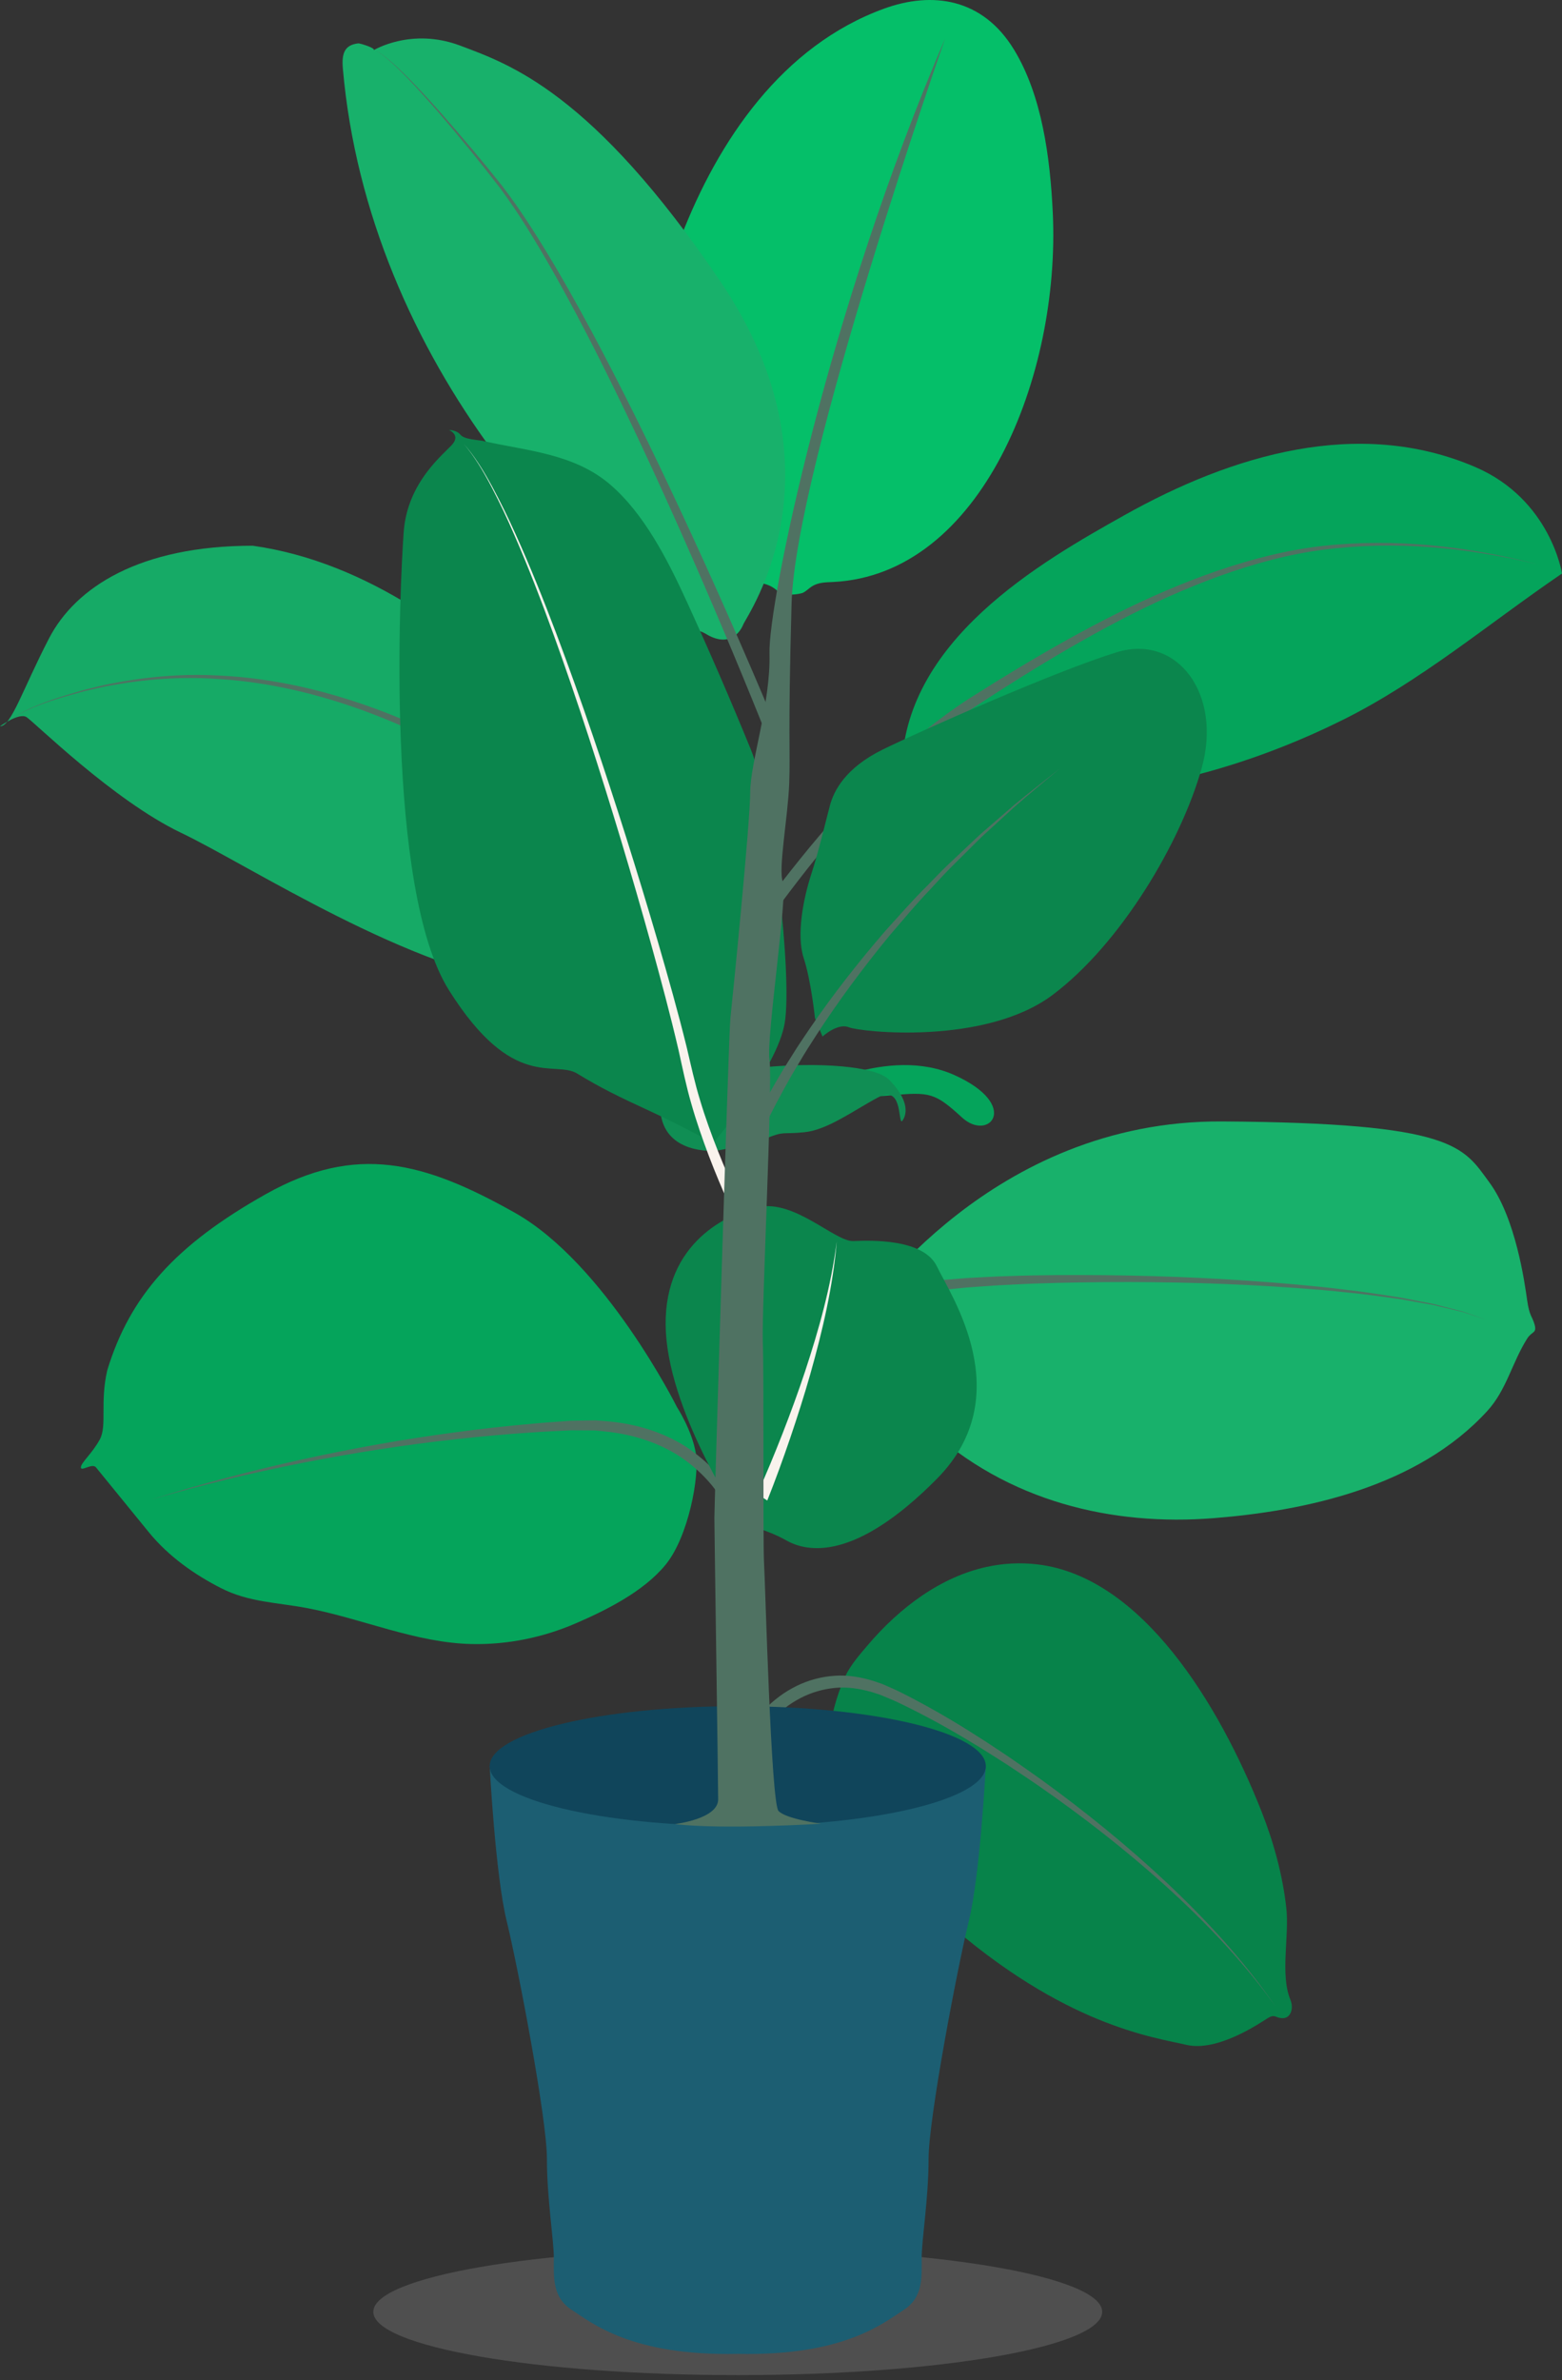 <svg width="279" height="425" viewBox="0 0 279 425" fill="none" xmlns="http://www.w3.org/2000/svg">
<rect x="0" y="0" width="279" height="425" fill="#333333" stroke="none"/>
<path d="M143.544 195.008C143.881 195.008 158.594 186.602 170.5 191.977C182.406 197.351 176.678 203.965 171.849 199.555C167.018 195.145 166.156 194.931 159.119 195.59C152.08 196.248 143.544 195.008 143.544 195.008Z" fill="#05A45B"/>
<path d="M127.82 205.481C127.82 205.481 118.497 206.308 117.935 198.178C117.373 190.047 153.99 187.842 158.819 192.803C163.649 197.764 161.066 200.243 161.066 200.243C160.392 200.107 161.179 193.63 156.798 195.973C152.417 198.315 147.812 201.76 143.656 202.174C139.501 202.587 140.286 201.899 136.805 203.276C133.323 204.654 127.82 205.481 127.82 205.481Z" fill="#108E54"/>
<path d="M139.051 105.715C139.051 105.715 137.703 104.061 135.008 104.061C132.312 104.061 116.138 100.753 114.117 85.044C112.094 69.336 121.529 14.768 157.921 1.539C166.488 -1.576 175.509 -0.361 181.132 8.883C186.106 17.058 187.575 28.059 188.045 37.998C189.417 67.059 175.308 102.641 148.772 103.921C147.495 103.983 146.158 103.977 145.024 104.703C144.489 105.044 144.022 105.539 143.465 105.823C142.796 106.164 139.674 106.48 139.051 105.715Z" fill="#05BF69"/>
<path d="M0 129.691C0 129.691 3.37 127.211 4.718 128.038C6.066 128.864 20.218 142.92 32.348 148.707C44.479 154.495 73.457 173.511 95.696 175.991C117.935 178.473 123.326 175.164 124 172.684C124.674 170.204 121.978 167.724 121.978 165.244C121.978 162.763 118.609 156.149 117.262 153.668C115.914 151.188 86.261 103.234 45.152 97.446C24.935 97.446 13.479 104.887 8.761 113.982C4.044 123.077 2.022 129.691 0 129.691Z" fill="#16AA66"/>
<path d="M66.718 8.98C66.718 8.98 73.457 4.846 82.218 8.153C90.979 11.46 105.806 16.421 128.717 50.319C151.63 84.218 133.435 109.849 132.762 111.502C132.088 113.156 130.066 115.636 126.022 113.156C121.978 110.676 114.565 116.463 88.283 80.91C74.152 61.796 63.494 38.174 61.239 12.23C60.997 9.435 61.604 8.017 63.994 7.745C64.296 7.71 67.281 8.634 66.718 8.98Z" fill="#18B16B"/>
<path d="M136.141 129.315C131.666 118.179 126.985 107.135 122.151 96.209C117.309 85.287 112.302 74.47 106.977 63.894C104.311 58.61 101.562 53.387 98.666 48.291C95.756 43.213 92.748 38.197 89.343 33.612C85.877 29.094 82.274 24.697 78.606 20.407C76.765 18.27 74.898 16.167 72.972 14.145C72 13.147 71.023 12.155 70.003 11.233C69.495 10.768 68.974 10.326 68.44 9.908C67.894 9.534 67.352 9.058 66.718 8.98C67.353 9.046 67.904 9.513 68.455 9.876C68.997 10.284 69.524 10.716 70.039 11.172C71.073 12.076 72.064 13.049 73.049 14.03C75.004 16.017 76.902 18.086 78.774 20.188C82.504 24.414 86.154 28.729 89.702 33.203C93.195 37.751 96.284 42.724 99.275 47.762C102.251 52.816 105.079 57.997 107.823 63.24C113.308 73.732 118.471 84.468 123.473 95.31C128.468 106.163 133.301 117.113 137.951 128.211L136.141 129.315Z" fill="#4F7262"/>
<path d="M132.763 185.146C132.638 181.414 131.822 177.735 130.491 174.338C129.163 170.934 127.347 167.804 125.266 164.959C121.084 159.272 115.916 154.653 110.483 150.782C105.011 147.023 98.924 144.434 93.215 140.914C87.462 137.574 81.685 134.305 75.77 131.465C63.956 125.808 51.476 121.976 38.766 121.225C32.42 120.794 26.041 121.255 19.751 122.4C18.174 122.662 16.62 123.083 15.052 123.416C13.502 123.858 11.945 124.259 10.401 124.74C7.326 125.704 4.239 126.819 1.465 128.762C4.218 126.774 7.3 125.605 10.369 124.59C11.908 124.084 13.464 123.657 15.013 123.19C16.579 122.83 18.134 122.383 19.712 122.094C26.004 120.844 32.406 120.277 38.787 120.605C51.571 121.152 64.177 124.804 76.132 130.307C82.115 133.068 87.95 136.259 93.748 139.508C96.645 141.169 99.524 142.707 102.482 144.194C105.423 145.701 108.38 147.253 111.22 149.156C116.824 153.032 122.142 157.639 126.575 163.5C128.776 166.431 130.732 169.695 132.197 173.322C133.662 176.939 134.604 180.938 134.783 185.026L132.763 185.146Z" fill="#4F7262"/>
<path d="M161.065 142.093C161.065 142.093 169.152 143.747 171.847 143.747C174.002 143.748 176.084 142.488 178.257 142.251C183.353 141.698 188.459 142.259 193.578 141.825C209.456 140.478 225.135 135.854 239.878 128.526C253.726 121.641 265.841 111.398 278.773 102.562C278.776 102.56 279.002 102.421 279 102.408C279 102.408 276.98 89.179 263.5 83.391C242.711 74.464 220.153 81.158 200.781 92.025C186.123 100.248 161.065 114.443 161.065 137.959V142.093Z" fill="#05A45B"/>
<path d="M136.296 161.931C144.939 150.348 154.274 139.314 165.044 130.603C167.738 128.442 170.499 126.399 173.358 124.574C176.202 122.763 179.055 120.999 181.93 119.272C187.679 115.821 193.5 112.54 199.431 109.572C205.36 106.601 211.412 103.983 217.585 101.868C223.757 99.774 230.057 98.152 236.446 97.462C249.22 96.065 262.096 97.522 274.584 100.754C262.06 97.745 249.186 96.529 236.5 98.148C230.162 98.946 223.924 100.67 217.816 102.86C211.709 105.072 205.723 107.782 199.862 110.844C193.996 113.902 188.242 117.271 182.556 120.811C179.715 122.581 176.884 124.399 174.079 126.245C171.285 128.073 168.585 130.116 165.951 132.275C155.422 140.979 146.285 151.985 137.795 163.596L136.296 161.931Z" fill="#4F7262"/>
<path d="M146.913 185.086C146.913 185.086 149.609 182.606 151.63 183.432C153.652 184.259 175.892 186.741 188.022 177.645C200.152 168.55 210.934 150.412 214.641 137.158C218.348 123.904 210.26 113.155 199.478 116.462C188.696 119.77 164.435 130.519 157.695 133.826C150.956 137.132 148.935 141.266 148.26 143.746C147.587 146.228 146.239 152.015 144.89 156.149C143.543 160.283 142.196 166.897 143.543 171.031C144.89 175.165 145.565 181.779 145.565 181.779L146.913 185.086Z" fill="#0B864D"/>
<path d="M120.925 251.265C120.925 251.265 108.121 225.634 91.946 216.54C75.773 207.445 63.642 204.138 47.468 213.232C31.294 222.327 23.208 231.422 19.165 244.651C17.815 250.438 19.165 254.572 17.815 257.053C16.468 259.533 14.446 261.186 14.446 262.013C14.446 262.84 16.468 261.186 17.142 262.013C17.815 262.84 21.86 267.801 26.578 273.589C30.139 277.958 34.82 281.199 39.441 283.559C44.429 286.107 49.489 286.129 54.768 287.126C64.656 288.994 74.316 293.383 84.382 293.563C90.656 293.676 96.945 292.416 102.863 289.855C108.082 287.597 114.933 284.246 118.903 279.376C122.947 274.415 124.968 263.667 124.295 259.533C123.62 255.4 120.925 251.265 120.925 251.265Z" fill="#05A45B"/>
<path d="M130.836 271.498C130.445 270.422 129.862 269.194 129.208 268.144C128.565 267.058 127.83 266.049 127.049 265.094C125.47 263.2 123.657 261.603 121.719 260.256C117.794 257.65 113.356 256.244 108.865 255.687L107.173 255.505L106.327 255.418L105.476 255.412L102.068 255.393C99.773 255.507 97.477 255.605 95.184 255.769C90.595 256.064 86.01 256.469 81.433 256.987C72.275 257.994 63.146 259.42 54.063 261.205C44.978 262.993 35.944 265.18 26.983 267.765C35.904 264.979 44.91 262.588 53.978 260.594C63.045 258.603 72.168 256.968 81.332 255.753C85.913 255.131 90.506 254.622 95.104 254.222C97.403 254.005 99.707 253.856 102.009 253.69L105.505 253.63L106.38 253.618L107.255 253.686L109.005 253.836C113.657 254.308 118.329 255.658 122.557 258.344C126.727 261.139 130.495 265.002 132.716 270.585L130.836 271.498Z" fill="#4F7262"/>
<path d="M153.877 233.867C154.775 233.867 176.79 199.969 218.348 200.245C259.906 200.52 261.31 204.723 266.027 211.131C270.745 217.538 272.345 229.113 272.766 232.11C273.187 235.108 273.693 235.005 274.114 236.553C274.535 238.105 273.609 237.691 272.766 239.036C270.038 243.39 269.096 248.183 265.657 251.943C253.157 265.608 232.988 269.79 216.806 271.081C198.812 272.516 180.001 268.233 165.387 254.628C162.398 251.844 161.447 246.611 158.594 244.34C154.439 241.033 153.652 238.828 153.877 237.725C154.102 236.623 153.877 233.867 153.877 233.867Z" fill="#18B16B"/>
<path d="M131.186 244.897C136.036 240.901 141.152 237.688 146.494 234.997C151.829 232.323 157.403 230.315 163.122 229.272C164.547 228.966 165.984 228.871 167.414 228.662C168.845 228.499 170.274 228.414 171.702 228.287C173.132 228.151 174.561 228.121 175.99 228.033C177.419 227.953 178.847 227.885 180.275 227.855C185.989 227.642 191.701 227.652 197.412 227.694C208.832 227.82 220.248 228.343 231.635 229.372C234.481 229.636 237.328 229.902 240.168 230.274C243.011 230.581 245.844 231.02 248.674 231.464C250.094 231.655 251.501 231.955 252.911 232.229C254.316 232.533 255.738 232.72 257.13 233.119L261.319 234.203L265.435 235.641L261.304 234.279L257.106 233.272C255.713 232.898 254.288 232.737 252.882 232.459C251.472 232.211 250.063 231.938 248.643 231.771C245.81 231.38 242.977 230.993 240.133 230.737C237.293 230.417 234.447 230.203 231.602 229.991C220.217 229.169 208.809 228.852 197.409 228.935C191.71 228.996 186.008 229.089 180.319 229.405C178.895 229.46 177.474 229.553 176.054 229.66C174.635 229.772 173.21 229.828 171.796 229.988C170.383 230.14 168.961 230.251 167.554 230.436C166.154 230.668 164.737 230.786 163.353 231.111C157.794 232.228 152.367 234.288 147.174 237.001C141.995 239.711 136.943 243.017 132.365 246.911L131.186 244.897Z" fill="#4F7262"/>
<path d="M80.196 76.777C80.196 76.777 82.218 77.604 80.87 79.257C79.522 80.911 72.782 85.871 72.109 94.966C71.435 104.061 68.739 158.63 80.196 176.819C91.652 195.008 99.065 189.221 103.109 191.701C107.152 194.181 110.522 195.834 115.914 198.315C121.304 200.796 127.37 204.103 127.37 204.103C127.37 204.103 138.827 190.874 140.174 182.606C141.522 174.339 138.152 143.747 134.109 133.825C130.494 124.957 126.689 116.207 122.736 107.56C119.215 99.857 115.042 91.752 109.049 86.573C102.537 80.943 93.935 80.493 86.365 78.754C85.414 78.535 82.956 78.51 82.218 77.604C81.543 76.777 80.196 76.777 80.196 76.777Z" fill="#0B864D"/>
<path d="M134.562 223.826C131.555 218.221 128.912 212.432 126.608 206.387C125.47 203.362 124.394 200.297 123.499 197.139C122.58 194.007 121.904 190.692 121.215 187.574C119.748 181.257 118.057 174.986 116.337 168.739C114.606 162.494 112.801 156.278 110.94 150.087C107.207 137.711 103.259 125.425 98.895 113.36C96.707 107.333 94.417 101.357 91.875 95.541C90.621 92.623 89.263 89.773 87.817 86.991C86.365 84.221 84.783 81.52 82.827 79.244C84.812 81.482 86.434 84.16 87.923 86.906C89.406 89.665 90.804 92.494 92.097 95.393C94.717 101.17 97.087 107.11 99.356 113.103C103.879 125.1 107.988 137.326 111.885 149.648C113.828 155.813 115.715 162.003 117.53 168.229C119.335 174.461 121.108 180.7 122.672 187.057C123.431 190.298 124.102 193.385 125.044 196.455C125.956 199.518 127.05 202.506 128.205 205.454C130.534 211.329 133.243 217.043 136.223 222.413L134.562 223.826Z" fill="#F9F3ED"/>
<path d="M132.761 272.175C132.761 272.175 119.844 253.158 118.946 238.001C118.047 222.843 128.942 216.918 135.457 215.539C141.972 214.162 149.159 221.74 152.417 221.603C155.674 221.465 164.996 221.189 167.355 226.15C169.714 231.111 182.069 249.163 167.355 264.045C152.642 278.927 144.147 277.136 140.476 275.068C136.804 273.002 132.761 272.175 132.761 272.175Z" fill="#0B864D"/>
<path d="M135.262 266.77C136.846 263.263 138.341 259.637 139.767 255.997C141.186 252.346 142.546 248.656 143.79 244.907C146.262 237.411 148.436 229.71 149.464 221.672C148.771 229.767 146.909 237.657 144.736 245.347C143.641 249.196 142.428 252.991 141.151 256.757C139.863 260.523 138.522 264.239 137.047 267.934L135.262 266.77Z" fill="#F9F3ED"/>
<path d="M151.017 299.228C152.014 297.198 153.549 295.463 154.919 293.846C160.78 286.926 168.111 281.575 176.185 279.796C179.198 279.132 182.28 278.978 185.326 279.34C203.949 281.551 217.784 304.354 225.315 323.418C227.461 328.851 229.074 334.658 229.754 340.652C230.322 345.669 228.624 352.508 230.478 357.059C231.153 358.712 230.478 360.366 229.131 360.366C227.784 360.366 227.784 359.539 226.435 360.366C225.088 361.192 217.505 366.464 211.861 365.12C206.218 363.777 190.044 361.813 168.395 342.59C161.616 336.572 153.781 329.642 149.659 320.412C146.752 313.904 148.08 306.096 150.742 299.827C150.827 299.624 150.92 299.424 151.017 299.228Z" fill="#07834A"/>
<g opacity="0.6">
<g opacity="0.6">
<path opacity="0.6" d="M196.871 412.8C196.871 419.041 167.727 424.1 131.774 424.1C95.824 424.1 66.68 419.041 66.68 412.8C66.68 406.558 95.824 401.499 131.774 401.499C167.727 401.499 196.871 406.558 196.871 412.8Z" fill="#B5B5B5"/>
</g>
</g>
<path d="M133.217 203.558C134.823 199.897 136.638 196.571 138.551 193.264L139.996 190.808L141.504 188.413C142.491 186.797 143.555 185.261 144.6 183.707C148.817 177.525 153.382 171.729 158.145 166.207C160.587 163.524 162.973 160.77 165.524 158.249C166.791 156.975 168.018 155.646 169.314 154.421L173.207 150.75C173.857 150.142 174.498 149.518 175.156 148.925L177.161 147.189L181.169 143.719C183.876 141.471 186.651 139.349 189.386 137.158C186.697 139.436 183.969 141.643 181.314 143.973L177.386 147.563L175.423 149.358C174.779 149.971 174.153 150.614 173.516 151.24L169.715 155.021C168.449 156.283 167.253 157.646 166.019 158.955C163.532 161.543 161.215 164.361 158.845 167.102C154.226 172.741 149.819 178.635 145.776 184.881C144.774 186.451 143.754 188.003 142.815 189.627L141.376 192.038L140.004 194.501C138.202 197.784 136.454 201.2 135.033 204.647L133.217 203.558Z" fill="#4F7262"/>
<path d="M136.324 305.55C137.255 304.479 138.176 303.691 139.186 302.936C140.179 302.183 141.233 301.568 142.309 301.027C144.473 299.979 146.774 299.373 149.089 299.225C151.408 299.049 153.72 299.46 155.943 300.128L157.601 300.696L159.194 301.399C160.264 301.85 161.292 302.39 162.327 302.915C166.449 305.059 170.483 307.399 174.43 309.939C176.424 311.163 178.36 312.519 180.326 313.803C182.264 315.151 184.206 316.487 186.125 317.874C193.791 323.437 201.24 329.455 208.316 336.086C215.371 342.727 222.106 349.967 227.856 358.299C221.978 350.102 215.148 343.041 208.013 336.581C200.856 330.136 193.339 324.31 185.621 318.949C183.688 317.612 181.732 316.327 179.785 315.03C177.807 313.798 175.861 312.493 173.861 311.323C169.897 308.889 165.852 306.657 161.758 304.639C160.731 304.147 159.708 303.636 158.668 303.226L157.114 302.582L155.552 302.085C153.462 301.511 151.317 301.178 149.192 301.39C147.071 301.577 144.983 302.18 143.026 303.18C142.055 303.695 141.103 304.275 140.216 304.979C139.336 305.655 138.448 306.476 137.768 307.285L136.324 305.55Z" fill="#4F7262"/>
<path d="M176.085 315.356C176.085 315.356 175.075 334.735 173.052 343.004C171.031 351.271 165.862 378.282 165.862 385.443C165.862 392.611 164.628 399.845 164.628 403.152C164.628 406.459 164.965 410.18 161.427 412.454C157.889 414.728 150.813 420.722 131.775 420.309C112.738 420.722 105.66 414.728 102.122 412.454C98.584 410.18 98.921 406.459 98.921 403.152C98.921 399.845 97.689 392.611 97.689 385.443C97.689 378.282 92.52 351.271 90.498 343.004C88.477 334.735 87.465 315.356 87.465 315.356L131.775 316.959L176.085 315.356Z" fill="#1C5E72"/>
<path d="M176.085 315.358C176.085 321.265 156.247 326.054 131.775 326.054C107.303 326.054 87.465 321.265 87.465 315.358C87.465 309.45 107.303 304.661 131.775 304.661C156.247 304.661 176.085 309.45 176.085 315.358Z" fill="#10455B"/>
<path d="M120.523 325.706C120.523 325.706 128.274 324.814 128.274 321.3C128.274 317.787 127.6 273.076 127.6 271.04C127.6 269.005 130.127 184.88 130.464 181.779C130.801 178.679 134.002 146.848 134.002 141.473C134.002 136.1 137.683 125.557 137.443 116.67C137.203 107.781 147.925 55.487 168.816 6.87C168.816 6.87 142.064 83.234 141.39 107.762C140.715 132.291 141.19 133.826 140.966 139.888C140.742 145.952 138.944 155.322 139.843 157.527C140.742 159.732 136.84 185.361 137.443 189.221C138.046 193.079 136.024 234.143 136.249 239.654C136.474 245.167 136.249 275.377 136.474 279.15C136.698 282.924 137.709 321.921 139.056 323.367C140.404 324.814 146.694 325.641 146.694 325.641C146.694 325.641 129.111 326.747 120.523 325.706Z" fill="#4F7262"/>
</svg>
